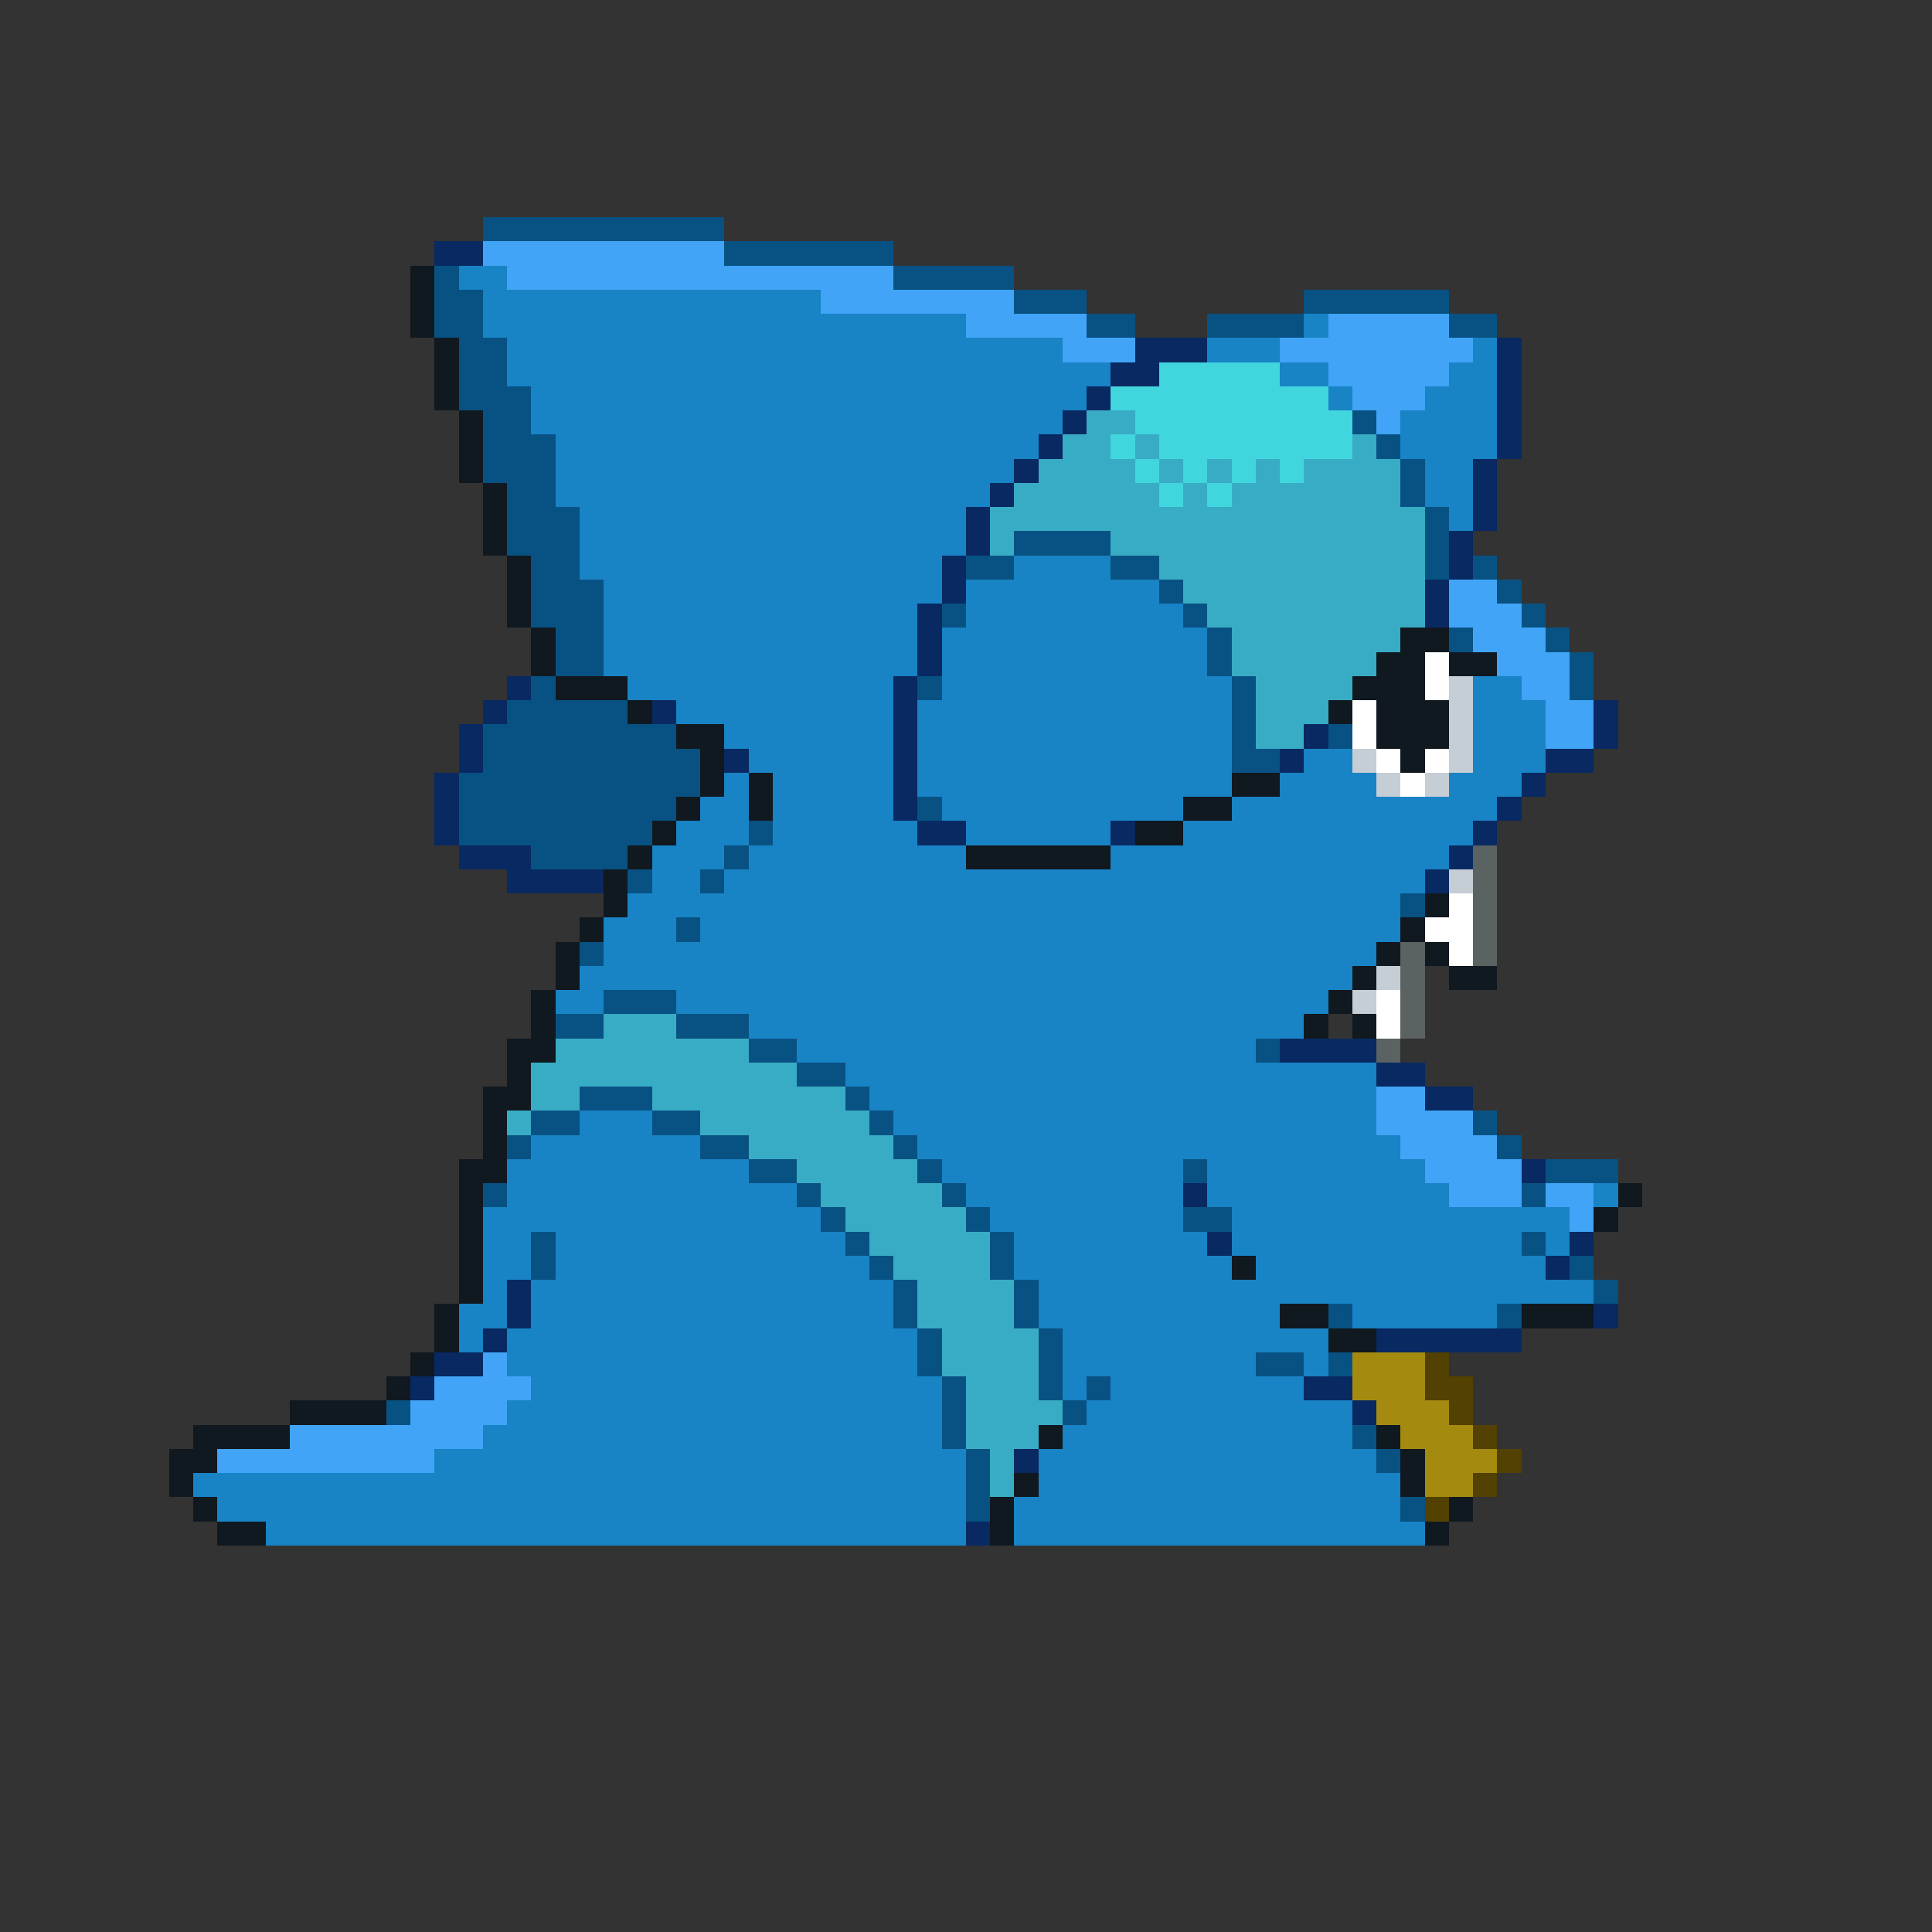 <svg xmlns="http://www.w3.org/2000/svg" viewBox="0 -0.5 80 80" shape-rendering="crispEdges">
<rect x="0" y="-0.5" width="80" height="80" fill="#333333" stroke="none"/>
<path stroke="#085283" d="M20 9h10M30 10h7M18 11h1M37 11h5M18 12h2M42 12h3M54 12h6M18 13h2M45 13h2M50 13h4M60 13h2M19 14h2M19 15h2M19 16h3M20 17h2M56 17h1M20 18h3M57 18h1M20 19h3M58 19h1M21 20h2M58 20h1M21 21h3M59 21h1M21 22h3M42 22h4M59 22h1M22 23h2M40 23h2M46 23h2M59 23h1M61 23h1M22 24h3M48 24h1M62 24h1M22 25h3M39 25h1M49 25h1M63 25h1M23 26h2M50 26h1M60 26h1M64 26h1M23 27h2M50 27h1M65 27h1M22 28h1M38 28h1M51 28h1M65 28h1M21 29h5M51 29h1M20 30h8M51 30h1M55 30h1M20 31h9M51 31h2M19 32h10M19 33h9M38 33h1M19 34h8M31 34h1M22 35h4M30 35h1M26 36h1M29 36h1M58 37h1M28 38h1M24 39h1M25 41h3M23 42h2M28 42h3M31 43h2M52 43h1M33 44h2M24 45h3M35 45h1M22 46h2M27 46h2M36 46h1M61 46h1M21 47h1M29 47h2M37 47h1M62 47h1M31 48h2M38 48h1M49 48h1M64 48h3M20 49h1M33 49h1M39 49h1M63 49h1M34 50h1M40 50h1M49 50h2M22 51h1M35 51h1M41 51h1M63 51h1M22 52h1M36 52h1M41 52h1M65 52h1M37 53h1M42 53h1M66 53h1M37 54h1M42 54h1M55 54h1M62 54h1M38 55h1M43 55h1M38 56h1M43 56h1M52 56h2M55 56h1M39 57h1M43 57h1M45 57h1M16 58h1M39 58h1M44 58h1M39 59h1M56 59h1M40 60h1M57 60h1M40 61h1M40 62h1M58 62h1" />
<path stroke="#082962" d="M18 10h2M47 14h3M62 14h1M46 15h2M62 15h1M45 16h1M62 16h1M44 17h1M62 17h1M43 18h1M62 18h1M42 19h1M61 19h1M41 20h1M61 20h1M40 21h1M61 21h1M40 22h1M60 22h1M39 23h1M60 23h1M39 24h1M59 24h1M38 25h1M59 25h1M38 26h1M38 27h1M21 28h1M37 28h1M20 29h1M27 29h1M37 29h1M66 29h1M19 30h1M37 30h1M54 30h1M66 30h1M19 31h1M30 31h1M37 31h1M53 31h1M64 31h2M18 32h1M37 32h1M63 32h1M18 33h1M37 33h1M62 33h1M18 34h1M38 34h2M46 34h1M61 34h1M19 35h3M60 35h1M21 36h4M59 36h1M53 43h4M57 44h2M59 45h2M63 48h1M49 49h1M50 51h1M65 51h1M64 52h1M21 53h1M21 54h1M66 54h1M20 55h1M57 55h6M18 56h2M17 57h1M54 57h2M56 58h1M42 60h1M40 63h1" />
<path stroke="#41a4f6" d="M20 10h10M21 11h16M34 12h8M40 13h5M55 13h5M44 14h3M53 14h8M55 15h5M56 16h3M57 17h1M60 24h2M60 25h3M61 26h3M62 27h3M63 28h2M64 29h2M64 30h2M57 45h2M57 46h4M58 47h4M59 48h4M60 49h3M64 49h2M65 50h1M20 56h1M18 57h4M17 58h4M12 59h8M9 60h9" />
<path stroke="#101820" d="M17 11h1M17 12h1M17 13h1M18 14h1M18 15h1M18 16h1M19 17h1M19 18h1M19 19h1M20 20h1M20 21h1M20 22h1M21 23h1M21 24h1M21 25h1M22 26h1M58 26h2M22 27h1M57 27h2M60 27h2M23 28h3M56 28h3M26 29h1M55 29h1M57 29h3M28 30h2M57 30h3M29 31h1M58 31h1M29 32h1M31 32h1M51 32h2M28 33h1M31 33h1M49 33h2M27 34h1M47 34h2M26 35h1M40 35h6M25 36h1M25 37h1M59 37h1M24 38h1M58 38h1M23 39h1M57 39h1M59 39h1M23 40h1M56 40h1M60 40h2M22 41h1M55 41h1M22 42h1M54 42h1M56 42h1M21 43h2M21 44h1M20 45h2M20 46h1M20 47h1M19 48h2M19 49h1M67 49h1M19 50h1M66 50h1M19 51h1M19 52h1M51 52h1M19 53h1M18 54h1M53 54h2M63 54h3M18 55h1M55 55h2M17 56h1M16 57h1M12 58h4M8 59h4M43 59h1M57 59h1M7 60h2M58 60h1M7 61h1M42 61h1M58 61h1M8 62h1M41 62h1M60 62h1M9 63h2M41 63h1M59 63h1" />
<path stroke="#1883c5" d="M19 11h2M20 12h14M20 13h20M54 13h1M21 14h23M50 14h3M61 14h1M21 15h25M53 15h2M60 15h2M22 16h23M55 16h1M59 16h3M22 17h22M58 17h4M23 18h20M58 18h4M23 19h19M59 19h2M23 20h18M59 20h2M24 21h16M60 21h1M24 22h16M24 23h15M42 23h4M25 24h14M40 24h8M25 25h13M40 25h9M25 26h13M39 26h11M25 27h13M39 27h11M26 28h11M39 28h12M61 28h2M28 29h9M38 29h13M61 29h3M30 30h7M38 30h13M61 30h3M31 31h6M38 31h13M54 31h2M61 31h3M30 32h1M32 32h5M38 32h13M53 32h4M60 32h3M29 33h2M32 33h5M39 33h10M51 33h11M28 34h3M32 34h6M40 34h6M49 34h12M27 35h3M31 35h9M46 35h14M27 36h2M30 36h29M26 37h32M25 38h3M29 38h29M25 39h32M24 40h32M23 41h2M28 41h27M31 42h23M33 43h19M35 44h22M36 45h21M24 46h3M37 46h20M22 47h7M38 47h20M21 48h10M39 48h10M50 48h9M21 49h12M40 49h9M50 49h10M66 49h1M20 50h14M41 50h8M51 50h14M20 51h2M23 51h12M42 51h8M51 51h12M64 51h1M20 52h2M23 52h13M42 52h9M52 52h12M20 53h1M22 53h15M43 53h23M19 54h2M22 54h15M43 54h10M56 54h6M19 55h1M21 55h17M44 55h11M21 56h17M44 56h8M54 56h1M22 57h17M44 57h1M46 57h8M21 58h18M45 58h11M20 59h19M44 59h12M18 60h22M43 60h14M8 61h32M43 61h15M9 62h31M42 62h16M11 63h29M42 63h17" />
<path stroke="#41d5de" d="M48 15h5M46 16h9M47 17h9M46 18h1M48 18h8M47 19h1M49 19h1M51 19h1M53 19h1M48 20h1M50 20h1" />
<path stroke="#39acc5" d="M45 17h2M44 18h2M47 18h1M56 18h1M43 19h4M48 19h1M50 19h1M52 19h1M54 19h4M42 20h6M49 20h1M51 20h7M41 21h18M41 22h1M46 22h13M48 23h11M49 24h10M50 25h9M51 26h7M51 27h6M52 28h4M52 29h3M52 30h2M25 42h3M23 43h8M22 44h11M22 45h2M27 45h8M21 46h1M29 46h7M31 47h6M33 48h5M34 49h5M35 50h5M36 51h5M37 52h4M38 53h4M38 54h4M39 55h4M39 56h4M40 57h3M40 58h4M40 59h3M41 60h1M41 61h1" />
<path stroke="#ffffff" d="M59 27h1M59 28h1M56 29h1M56 30h1M57 31h1M59 31h1M58 32h1M60 37h1M59 38h2M60 39h1M57 41h1M57 42h1" />
<path stroke="#c5cdd5" d="M60 28h1M60 29h1M60 30h1M56 31h1M60 31h1M57 32h1M59 32h1M60 36h1M57 40h1M56 41h1" />
<path stroke="#5a6262" d="M61 35h1M61 36h1M61 37h1M61 38h1M58 39h1M61 39h1M58 40h1M58 41h1M58 42h1M57 43h1" />
<path stroke="#a48b10" d="M56 56h3M56 57h3M57 58h3M58 59h3M59 60h3M59 61h2" />
<path stroke="#524100" d="M59 56h1M59 57h2M60 58h1M61 59h1M62 60h1M61 61h1M59 62h1" />
</svg>